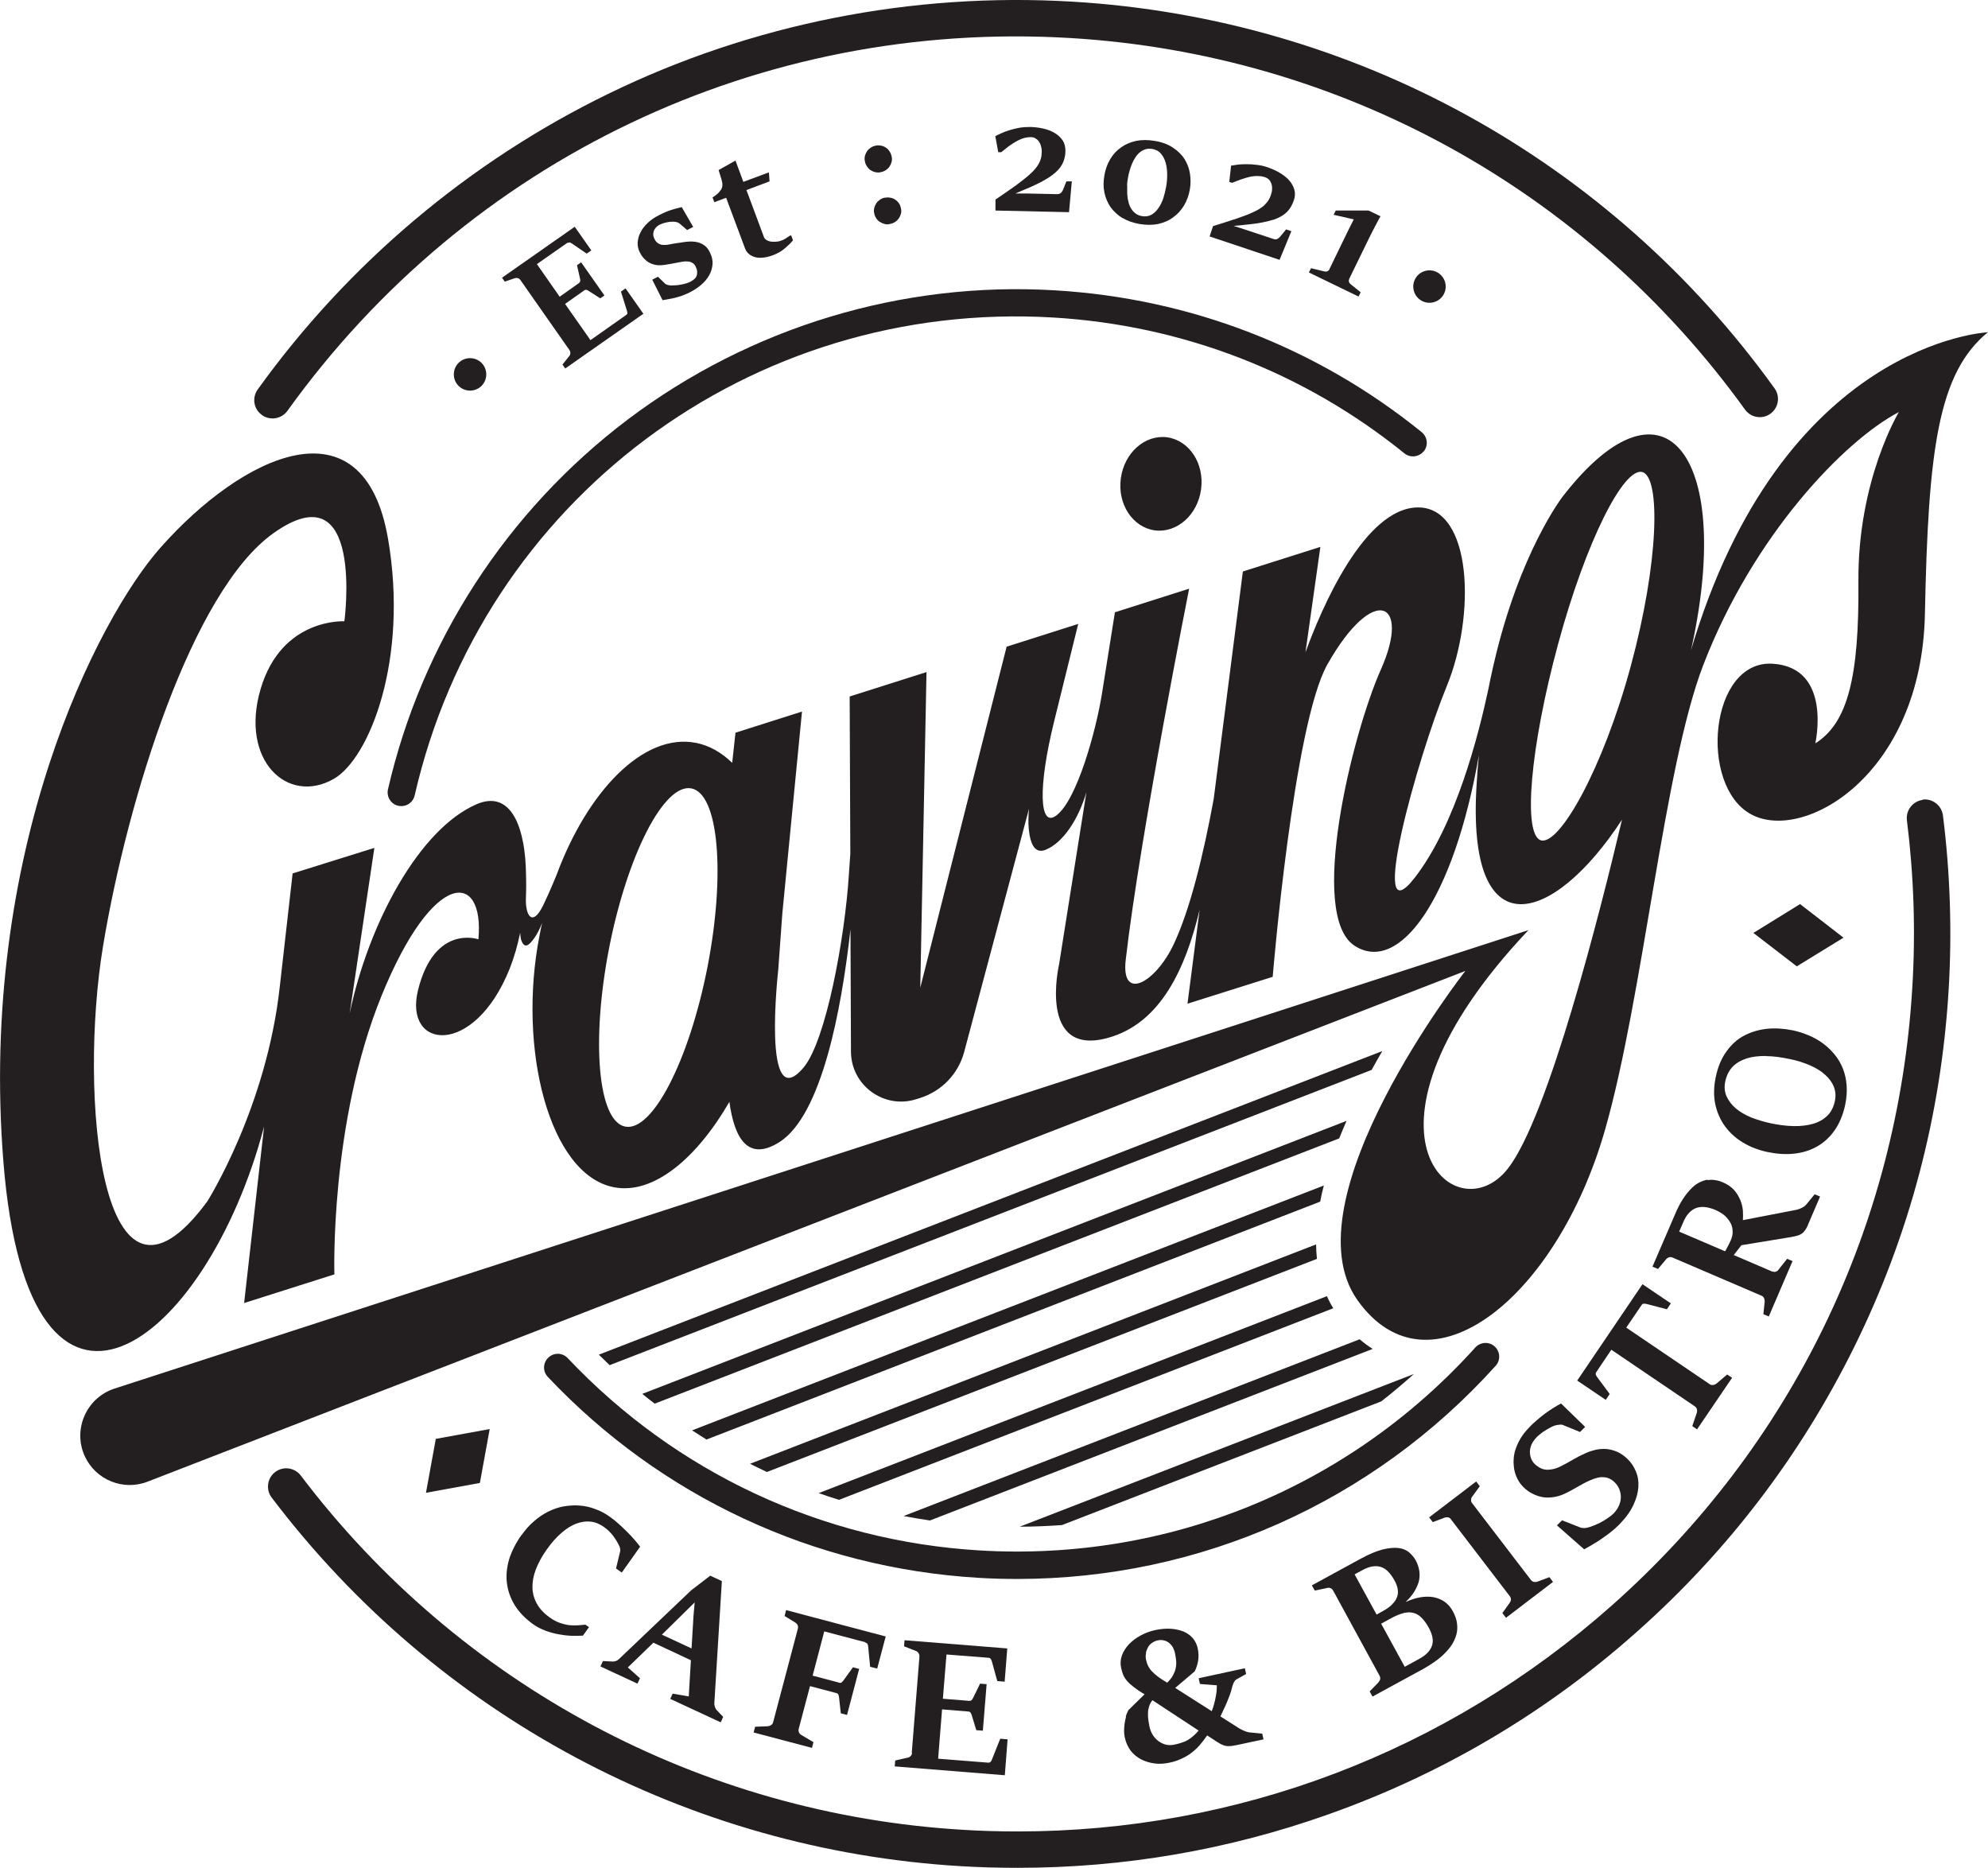 <?xml version="1.0" encoding="UTF-8"?><svg id="Layer_1" xmlns="http://www.w3.org/2000/svg" viewBox="0 0 121.34 114.01"><defs><style>.cls-1{fill:#231f20;}</style></defs><path class="cls-1" d="M84.37,64.15l-47.82,18.53c.22,.22,.44,.43,.66,.64l46.51-18.02c.21-.39,.43-.77,.65-1.15Z"/><path class="cls-1" d="M39.2,85.07c.25,.2,.5,.41,.76,.6l41.78-16.19c.14-.35,.29-.71,.45-1.07l-42.98,16.66Z"/><path class="cls-1" d="M80.79,72.36l-38.55,14.94c.29,.19,.58,.37,.88,.56l37.46-14.52c.06-.32,.13-.65,.22-.98Z"/><path class="cls-1" d="M80.38,76.82c-.03-.28-.05-.58-.05-.87l-34.55,13.39c.34,.17,.68,.34,1.03,.5l33.58-13.01Z"/><path class="cls-1" d="M81.38,79.85c-.15-.24-.28-.49-.39-.74l-31.02,12.02c.41,.15,.83,.28,1.24,.41l30.16-11.69Z"/><path class="cls-1" d="M55.15,92.53c.53,.1,1.07,.19,1.61,.27l27.02-10.47c-.26-.17-.53-.36-.79-.59l-27.84,10.79Z"/><path class="cls-1" d="M84.31,85.53c.68-.53,1.34-1.09,1.99-1.67l-24.06,9.32c.86,0,1.72-.04,2.58-.1l19.49-7.55Z"/><path class="cls-1" d="M103.17,39.87c2.7-11.8-1.43-17.74-7.77-9.59,0,0-2.65,3.38-4.23,10.26-.01,.04-.03,.11-.05,.21-.1,.43-.19,.88-.28,1.33-.58,2.7-1.96,8.23-4.49,11.49-2.94,3.79,.17-7.36,1.95-11.68s1.57-10.9-1.73-10.92c-3.3-.01-5.95,6.25-6.89,8.85l.91-6.44-4.73,1.5-1.78,13.88c-.63,3.43-1.44,6.75-2.45,8.89-1.11,2.34-3.22,3.51-2.92,.93,.86-7.51,3.87-22.65,3.87-22.65l-4.53,1.44-.79,4.96c-.36,2.25-1.51,6.46-2.77,7.43-1.07,.83-1.14-1.73-.15-5.73,.84-3.42,1.47-5.95,1.47-5.95l-4.37,1.39-5.27,20.81,.38-19.26-4.69,1.49,.04,9.59c-.03,.37-.06,.8-.09,1.3-.24,3.81-1.39,10.12-2.76,11.75-2.57,3.07-1.55-5.95-1.55-5.95l.25-3.45,1.2-12.32-4.06,1.29-.2,1.84c-.65-.63-1.39-1.06-2.21-1.22-3.22-.63-6.63,2.98-8.51,8.06h0s-.39,.97-.8,1.82c-.69,1.43-1.12,.63-1.07-.45,.04-.86-.01-1.92-.01-1.92h0c-.13-2.62-1.02-4.61-2.99-3.77-3.51,1.51-6.6,7.26-7.76,12.78l1.51-10.11-4.99,1.56-.78,6.88c-.81,7.43-4.43,13.14-4.43,13.14-6.53,8.87-7.86-6.54-6.36-15.59,1.5-9.04,5.45-21.67,10.39-25.19,5.6-3.99,4.34,5.37,4.34,5.37,0,0-3.82-.23-5.11,4.12s1.63,7.11,4.46,5.5c2.17-1.24,4.59-7.28,3.31-14.68-1.5-8.63-8.88-5.09-13.89,.57C5.97,37.74-1.32,51.93,.21,70.94c1.56,19.42,12.38,11.24,15.91-2.19l-1.22,10.78,5.51-1.75s-.29-9.22,2.88-17.01c3.17-7.78,6.29-7.61,5.91-3.44,0,0-2.67-.95-3.68,3.08-.92,3.65,3.41,4.16,5.59-1.29,.26-.66,.48-1.41,.64-2.19,.01,.22,.04,.39,.08,.49,.21,.54,.5,.22,.77-.15,.2-.27,.36-.61,.49-.94-.06,.25-.11,.51-.16,.77-1.35,6.88,.58,14.58,4.53,15.36,2.44,.48,5.08-1.79,7.06-5.21,.3,2.22,1.13,3.67,3.05,2.46,2.58-1.64,3.79-8.05,4.34-12.99l.03,7.47c.01,2.06,2.02,3.52,3.98,2.9l.25-.08c1.3-.41,2.31-1.46,2.67-2.77l3.97-14.89c-.08,.59-.15,2.98,1,2.52,1.08-.43,2.02-1.88,2.5-3.52l-1.67,10.52s-1.31,5.65,2.97,4.48c3.27-.89,4.77-4.32,5.61-7.82l-.74,5.73,5.2-1.64s1.27-15.41,3.34-19.07c2.82-4.98,5.12-3.86,3.27,.3-1.75,3.91-4.49,15.04-1.6,16.88,2.7,1.73,6.03-2.79,7.58-11.65-.06,.57-.11,1.15-.14,1.74-.66,10.23,4.65,8.67,8.87,2.21-1.32,5.58-4.5,18.16-6.97,21.3-3.2,4.08-10.37-2.26,1.26-14.56L6.99,84.75c-1.72,.56-2.57,2.5-1.81,4.14h0c.67,1.44,2.35,2.12,3.83,1.54l80.43-31.17s-10.94,13.98-6.58,20.1c4.36,6.12,12.18-.15,15.11-10.42,2.33-8.15,3.58-22.06,5.98-28.32,3.06-7.97,8.64-13.74,11.95-15.47,0,0-2.52,4.15-2.47,10.36,.05,5.81-.65,8.62-2.63,9.86,0,0,1.06-4.64-2.61-4.86-3.84-.23-4.52,7.42-1.33,9.18,3.19,1.77,10.43-2.35,10.63-12.22,.2-10.02,.8-14.7,3.84-17.19,0,0-12.61,.57-18.17,19.58Zm-59.99,19.16c-1.12,5.7-3.36,10.06-5.02,9.73-1.66-.32-2.09-5.21-.98-10.91,1.12-5.7,3.36-10.06,5.02-9.73,1.66,.32,2.09,5.21,.98,10.91Zm56.36-18.39c-1.71,6.31-4.35,10.95-5.48,10.65-1.13-.31-.67-5.67,1.04-11.98,1.71-6.31,4.01-10.8,5.14-10.5,1.13,.31,1.01,5.52-.7,11.83Z"/><path class="cls-1" d="M68.41,29.2c-.21,1.57,.72,2.98,2.07,3.17,1.35,.18,2.62-.94,2.83-2.51,.21-1.57-.72-2.98-2.07-3.17-1.35-.18-2.62,.94-2.83,2.51Z"/><path class="cls-1" d="M34.65,82.89c-.32-.34-.85-.35-1.18-.03-.34,.32-.35,.85-.03,1.18,6.9,7.31,16.23,11.66,26.27,12.26,.8,.05,1.59,.07,2.38,.07,11.13,0,21.67-4.66,29.2-13.01,.31-.34,.28-.87-.06-1.18-.34-.31-.87-.28-1.18,.06-7.72,8.56-18.75,13.07-30.24,12.39-9.61-.57-18.55-4.74-25.16-11.74Z"/><path class="cls-1" d="M86.9,27.55c.29-.36,.23-.88-.12-1.17-6.4-5.18-14.14-8.17-22.39-8.66-9.35-.56-18.61,2.25-26.08,7.89-7.38,5.58-12.57,13.6-14.63,22.57-.1,.45,.18,.9,.63,1,.06,.01,.13,.02,.19,.02,.38,0,.72-.26,.81-.65,4.12-18,20.51-30.27,38.98-29.17,7.89,.47,15.31,3.34,21.43,8.29,.36,.29,.88,.23,1.17-.12Z"/><path class="cls-1" d="M15.98,25.33c.2,.14,.42,.21,.65,.21,.35,0,.69-.16,.91-.46C28.58,9.7,46.44,1.2,65.31,2.32c16.5,.98,31.52,9.25,41.2,22.68,.36,.5,1.06,.61,1.55,.25,.5-.36,.61-1.06,.25-1.55C98.25,9.72,82.62,1.12,65.44,.1c-9.78-.58-19.57,1.36-28.32,5.63-8.48,4.13-15.88,10.37-21.39,18.04-.36,.5-.25,1.2,.25,1.55Z"/><path class="cls-1" d="M117.36,48.82c-.61,.08-1.04,.63-.97,1.24,.42,3.36,.54,6.79,.33,10.2-.87,14.61-7.38,28-18.32,37.71-10.11,8.97-22.89,13.81-36.29,13.81-1.11,0-2.22-.03-3.33-.1-16-.95-30.73-8.83-40.42-21.62-.37-.49-1.07-.59-1.56-.22-.49,.37-.59,1.07-.22,1.56,10.08,13.31,25.41,21.51,42.07,22.5,1.16,.07,2.32,.1,3.47,.1,6.48,0,12.84-1.09,18.95-3.26,6.95-2.46,13.28-6.2,18.81-11.12,5.54-4.91,10-10.76,13.27-17.36,3.39-6.84,5.33-14.2,5.79-21.88,.21-3.54,.09-7.11-.35-10.61-.08-.61-.63-1.04-1.24-.97Z"/><path class="cls-1" d="M31.82,93.7c-.36,.51-.61,1.02-.76,1.52-.14,.51-.18,.99-.11,1.47,.07,.47,.23,.91,.5,1.33,.27,.42,.64,.79,1.1,1.12,.23,.16,.48,.29,.75,.39,.27,.1,.54,.17,.81,.22,.27,.05,.53,.08,.79,.09,.25,0,.48,0,.68-.01l.37-.52-.22-.15c-.14,.01-.29,.03-.46,.04-.16,.01-.34,.01-.52-.01-.18-.02-.38-.07-.58-.14-.2-.07-.42-.18-.63-.34-.34-.24-.59-.51-.76-.81-.17-.3-.27-.63-.28-.98-.01-.35,.05-.72,.2-1.12,.15-.39,.37-.81,.68-1.24,.29-.41,.59-.75,.9-1.01,.3-.26,.6-.45,.9-.56,.3-.11,.59-.15,.87-.12s.55,.14,.8,.32c.22,.15,.4,.33,.56,.53,.15,.2,.28,.41,.39,.64,.02,.05,.04,.1,.05,.16,.01,.05,.01,.11,0,.17l-.25,1.04,.35,.25,1.12-1.58c-.09-.12-.21-.27-.35-.43-.14-.17-.3-.33-.47-.5-.17-.17-.34-.33-.52-.49-.18-.16-.34-.29-.5-.4-.29-.21-.59-.37-.91-.48-.31-.12-.63-.19-.95-.21-.32-.03-.64,0-.97,.05-.32,.06-.64,.17-.94,.32-.3,.15-.6,.35-.87,.59-.28,.24-.53,.52-.76,.85Z"/><path class="cls-1" d="M41.06,103.36l-.15,.33,3.08,1.43,.15-.33-.39-.41c-.05-.05-.08-.11-.11-.19-.03-.08-.04-.16-.04-.23l.46-7.46-.71-.33-1.16,.89-4.4,4.19c-.12,.12-.26,.17-.43,.16l-.56-.03-.15,.33,2.26,1.05,.15-.33-.74-.66,1.56-1.51,2.29,1.07-.13,2.21-.98-.17Zm-.66-3.59l1.99-1.96h.01s-.07,.8-.07,.8l-.12,2-1.81-.84Z"/><path class="cls-1" d="M52.82,100.25c.06,.02,.11,.05,.13,.09,.02,.05,.04,.1,.04,.16l.12,1.23,.43,.11,.52-1.96-6.08-1.61-.09,.36,.65,.4c.06,.04,.11,.09,.14,.15,.03,.07,.04,.14,.02,.22l-1.51,5.71c-.02,.08-.06,.14-.13,.18-.06,.04-.13,.06-.2,.07l-.77,.03-.09,.35,3.56,.94,.09-.35-.73-.43c-.07-.04-.12-.09-.15-.16-.03-.07-.04-.14-.02-.22l.69-2.61,1.59,.42c.08,.02,.12,.05,.14,.09,.02,.04,.03,.1,.04,.16l.11,.99,.38,.1,.74-2.81-.38-.1-.59,.82s-.07,.08-.11,.11c-.04,.03-.1,.03-.17,0l-1.59-.42,.71-2.7,2.5,.66Z"/><path class="cls-1" d="M55.67,106.98c0,.08-.04,.15-.09,.2-.05,.05-.11,.09-.19,.1l-.75,.17-.03,.36,6.72,.54,.17-2.19-.45-.04-.51,1.28c-.02,.06-.05,.11-.09,.14-.04,.03-.09,.05-.16,.04l-3.03-.24,.24-3.01,1.59,.13c.07,0,.12,.03,.15,.07,.03,.04,.05,.09,.07,.15l.28,.92,.4,.03,.23-2.84-.4-.03-.43,.88c-.03,.05-.06,.1-.09,.13-.03,.03-.09,.04-.16,.04l-1.59-.13,.22-2.7,2.56,.2c.07,0,.11,.03,.14,.07,.03,.04,.05,.09,.07,.15l.33,1.2,.45,.04,.16-2.03-6.27-.5-.03,.37,.71,.28c.07,.02,.13,.07,.17,.13,.04,.06,.06,.13,.06,.21l-.47,5.89Z"/><path class="cls-1" d="M68.73,104.78c-.04,.14-.07,.28-.09,.43-.02,.15-.03,.29-.03,.43,0,.14,.02,.27,.04,.4,.07,.31,.19,.58,.36,.81,.18,.23,.39,.4,.64,.53,.25,.13,.52,.21,.82,.25,.3,.04,.6,.02,.92-.05,.24-.05,.47-.12,.68-.22,.21-.09,.41-.2,.6-.34,.19-.14,.36-.29,.53-.48,.16-.18,.32-.39,.48-.62l.34,.22c.16,.11,.3,.2,.41,.26,.11,.07,.22,.11,.31,.14s.21,.04,.32,.03c.11,0,.25-.03,.42-.06l1.64-.35-.08-.35-.82-.08s-.09-.02-.15-.04c-.06-.02-.12-.05-.18-.07-.06-.03-.12-.06-.18-.09s-.11-.06-.15-.09l-1.07-.68c.07-.15,.14-.3,.2-.43,.07-.14,.13-.28,.19-.42,.06-.14,.12-.29,.18-.45,.06-.16,.11-.33,.15-.51,.02-.08,.06-.16,.09-.25,.04-.08,.09-.15,.15-.19l.61-.34-.08-.35-2.82,.61,.08,.35,1.03,.08c0,.07,0,.16-.01,.28,0,.12-.03,.24-.05,.39-.02,.14-.06,.29-.1,.45-.04,.16-.09,.31-.15,.46l-2.23-1.42,1.19-1.01c.1-.2,.17-.42,.21-.66,.04-.24,.03-.49-.03-.76-.05-.23-.15-.43-.3-.61-.15-.17-.33-.3-.56-.4-.23-.09-.48-.15-.78-.17-.29-.02-.61,.01-.95,.08-.32,.07-.61,.18-.89,.33-.28,.15-.51,.33-.71,.53-.19,.21-.34,.43-.43,.68-.09,.25-.11,.51-.05,.77,.03,.15,.07,.28,.12,.41,.05,.13,.13,.25,.23,.37,.1,.12,.24,.25,.41,.38,.17,.13,.39,.29,.67,.45l-.99,.97c-.06,.11-.11,.24-.16,.38Zm4.44,.83c-.11,.13-.21,.24-.32,.33-.1,.09-.21,.17-.32,.24-.11,.07-.24,.13-.37,.17-.14,.05-.29,.09-.47,.13-.19,.04-.37,.04-.54,0-.17-.05-.32-.12-.45-.22-.13-.1-.25-.23-.34-.37-.09-.15-.15-.3-.19-.46-.03-.16-.06-.31-.08-.46-.02-.15-.03-.3-.02-.43,0-.14,.03-.27,.07-.4,.04-.13,.11-.26,.2-.37l2.83,1.86Zm-3.23-4.71c.02-.13,.07-.25,.13-.36s.14-.2,.25-.27c.1-.07,.22-.13,.34-.15,.13-.03,.26-.03,.37,0,.11,.02,.22,.07,.31,.14,.09,.07,.17,.16,.24,.27,.06,.11,.11,.24,.14,.39,.03,.16,.06,.31,.07,.46,.01,.15,0,.3-.03,.44-.03,.15-.09,.29-.17,.44-.08,.15-.2,.29-.35,.44-.21-.12-.39-.24-.54-.35-.15-.11-.27-.22-.38-.33s-.18-.22-.24-.34c-.06-.11-.1-.24-.13-.38-.03-.13-.03-.27,0-.4Z"/><path class="cls-1" d="M84.14,102.68l-.54,.55,.17,.32,3.1-1.69c.23-.13,.46-.27,.67-.42,.22-.15,.42-.31,.6-.49,.18-.18,.34-.36,.47-.56,.13-.2,.22-.41,.28-.62,.06-.22,.07-.44,.04-.69s-.12-.49-.26-.75c-.13-.24-.3-.43-.5-.57-.2-.14-.43-.23-.68-.28-.25-.04-.52-.04-.81,.01-.29,.05-.59,.15-.89,.29h0c.21-.2,.38-.4,.51-.6,.13-.21,.23-.42,.29-.63,.06-.21,.07-.43,.04-.65-.03-.22-.1-.44-.21-.65-.11-.2-.25-.36-.42-.51-.17-.14-.39-.23-.65-.26-.27-.03-.59,0-.96,.09-.38,.1-.82,.28-1.35,.57l-2.97,1.62,.18,.32,.75-.16c.07-.02,.14-.02,.21,.01,.07,.03,.12,.08,.16,.15l2.83,5.19c.04,.07,.05,.14,.04,.21-.01,.07-.05,.13-.11,.19Zm1.53-4.23c.22-.05,.41-.06,.59-.01,.18,.04,.35,.14,.5,.29,.15,.15,.3,.35,.44,.6,.24,.44,.31,.81,.2,1.12-.11,.31-.37,.58-.8,.81l-.86,.47-1.44-2.63,.64-.35c.26-.14,.5-.24,.71-.29Zm-1.65,.09l-1.34-2.45,.48-.26c.42-.23,.78-.29,1.1-.2,.32,.09,.6,.37,.86,.84,.1,.18,.16,.35,.19,.52,.03,.17,.02,.33-.04,.48-.05,.15-.15,.3-.3,.45-.14,.15-.34,.29-.6,.43l-.36,.2Z"/><path class="cls-1" d="M89.79,91.53c0-.08,.03-.14,.08-.2l.45-.62-.22-.29-2.87,2.19,.22,.29,.72-.27c.06-.03,.13-.03,.21-.02,.07,.01,.14,.05,.18,.12l3.59,4.69c.05,.06,.07,.13,.07,.2,0,.07-.03,.14-.07,.2l-.45,.63,.22,.29,2.87-2.19-.22-.29-.72,.27c-.07,.03-.15,.03-.22,.02-.07-.01-.13-.05-.19-.12l-3.59-4.69c-.05-.06-.07-.13-.06-.21Z"/><path class="cls-1" d="M94.81,85.93c-.16,.1-.33,.22-.5,.34-.17,.13-.34,.26-.51,.41s-.34,.3-.49,.47c-.18,.19-.34,.38-.47,.59-.13,.21-.23,.42-.31,.64-.08,.22-.13,.44-.14,.65-.02,.22,0,.43,.03,.64,.04,.21,.1,.4,.2,.59,.09,.19,.22,.36,.37,.51,.16,.16,.34,.29,.54,.39,.19,.1,.39,.17,.6,.21,.21,.04,.43,.04,.65,.01,.22-.03,.45-.09,.67-.19,.14-.06,.27-.13,.4-.2,.13-.07,.26-.14,.38-.21,.13-.07,.26-.15,.39-.22,.13-.07,.27-.14,.41-.2,.16-.07,.32-.13,.45-.16,.14-.04,.27-.05,.4-.04,.13,0,.25,.04,.36,.09,.11,.05,.22,.13,.32,.23,.12,.12,.22,.26,.28,.42,.06,.16,.09,.32,.09,.48,0,.17-.04,.33-.11,.5-.07,.17-.18,.33-.33,.49-.08,.08-.18,.16-.31,.25-.13,.09-.26,.18-.41,.26-.15,.08-.31,.16-.47,.22-.16,.07-.32,.12-.46,.15-.02,0-.05,0-.08,.01-.03,0-.07,0-.1,0-.04,0-.07,0-.11-.01-.03,0-.06-.01-.09-.02l-1.12-.44-.31,.31,1.66,1.46c.19-.1,.37-.21,.56-.32,.19-.11,.38-.23,.56-.36,.18-.12,.36-.26,.54-.4,.18-.14,.34-.29,.49-.44,.39-.4,.68-.8,.86-1.19,.18-.39,.28-.76,.3-1.1,.02-.35-.03-.66-.16-.96-.12-.29-.29-.54-.51-.75-.2-.19-.4-.33-.62-.43-.22-.09-.43-.15-.65-.17-.22-.02-.43,0-.64,.04-.21,.05-.41,.11-.59,.19-.15,.07-.3,.14-.43,.2-.13,.07-.26,.14-.38,.21-.12,.07-.25,.14-.37,.21-.12,.07-.25,.13-.38,.2-.18,.09-.35,.15-.5,.18-.15,.03-.29,.04-.42,.03-.13-.02-.25-.05-.37-.12-.11-.06-.22-.14-.32-.24-.09-.09-.16-.2-.21-.33-.05-.13-.07-.27-.07-.41,0-.15,.04-.29,.1-.44,.07-.15,.17-.29,.3-.43,.06-.06,.14-.14,.25-.22,.1-.08,.21-.16,.33-.23,.12-.07,.24-.14,.36-.2,.12-.06,.23-.09,.33-.11,.05,0,.11-.01,.18-.02,.07,0,.13,0,.18,.03l1.03,.42,.31-.31-1.47-1.43c-.15,.08-.31,.17-.47,.27Z"/><path class="cls-1" d="M96.28,84.27l1.73,1.17,.24-.36-.78-1.05s-.06-.09-.07-.14c-.01-.05,0-.1,.04-.16l.91-1.35,5.09,3.45c.07,.05,.11,.1,.13,.17,.02,.07,.02,.14,0,.22l-.28,.82,.29,.2,2.14-3.15-.3-.2-.66,.56c-.05,.04-.12,.07-.19,.08-.08,.01-.15,0-.22-.05l-5.09-3.45,.93-1.37c.04-.06,.08-.09,.13-.09s.1,0,.16,.01l1.26,.33,.24-.36-1.73-1.17-3.99,5.89Z"/><path class="cls-1" d="M104.24,72c-.16,.02-.33,.08-.5,.16-.17,.08-.34,.21-.51,.38-.17,.17-.34,.38-.51,.64-.17,.26-.33,.57-.49,.95l-1.37,3.18,.34,.14,.49-.59c.04-.05,.1-.09,.17-.12,.07-.02,.14-.02,.22,.01l5.43,2.33c.08,.03,.13,.08,.16,.15,.03,.07,.04,.14,.04,.21l-.08,.77,.33,.14,1.45-3.38-.33-.14-.54,.68c-.04,.06-.1,.09-.17,.11-.07,.02-.14,0-.22-.02l-2.33-1,.47-.6,2.98-.49c.15-.03,.28-.05,.39-.08,.11-.03,.21-.07,.29-.12,.08-.05,.16-.13,.22-.22,.07-.09,.14-.22,.2-.38l.72-1.68-.33-.14-.49,.6s-.07,.08-.12,.12c-.05,.04-.1,.07-.16,.1-.06,.03-.12,.06-.18,.08-.06,.02-.12,.04-.17,.05l-3.26,.63c.01-.17,.01-.37,0-.58-.02-.22-.07-.43-.16-.65-.09-.21-.21-.42-.38-.61-.17-.19-.4-.35-.69-.47-.14-.06-.29-.11-.45-.13-.16-.03-.32-.03-.48,0Zm.98,2.15c.15,.12,.27,.27,.37,.43s.15,.33,.16,.52c.02,.19-.02,.39-.11,.6-.02,.04-.04,.09-.07,.15-.03,.07-.07,.13-.1,.2-.04,.07-.07,.13-.1,.19-.03,.06-.06,.1-.08,.13l-2.8-1.2,.26-.6c.18-.42,.43-.7,.75-.83,.32-.13,.73-.09,1.21,.11,.18,.08,.35,.18,.51,.3Z"/><path class="cls-1" d="M105.38,64.17c-.31,.42-.53,.95-.66,1.58-.12,.58-.13,1.13-.03,1.63,.11,.5,.3,.95,.59,1.35,.29,.4,.65,.73,1.1,1,.44,.27,.94,.46,1.49,.58,.58,.12,1.14,.16,1.66,.1,.52-.06,.99-.21,1.4-.45,.42-.24,.77-.57,1.06-.99,.29-.42,.5-.93,.63-1.52,.09-.44,.12-.84,.09-1.22-.03-.38-.11-.72-.24-1.04-.13-.32-.3-.6-.51-.85-.21-.25-.45-.48-.71-.67-.26-.19-.55-.35-.86-.48-.31-.13-.62-.23-.94-.3-.54-.11-1.07-.15-1.58-.1-.51,.05-.97,.19-1.4,.41s-.79,.55-1.09,.97Zm2.43,.29c.44,0,.92,.07,1.44,.18,.45,.09,.85,.22,1.22,.38,.37,.16,.68,.35,.92,.57,.25,.22,.43,.46,.54,.74,.11,.28,.13,.57,.06,.89-.08,.36-.23,.66-.46,.88-.23,.22-.52,.39-.87,.49-.35,.1-.74,.15-1.19,.14-.45-.01-.92-.07-1.43-.18-.41-.09-.8-.21-1.16-.35-.36-.15-.67-.33-.93-.55-.26-.22-.44-.46-.57-.74-.12-.28-.15-.59-.07-.93,.08-.36,.23-.65,.45-.88,.23-.23,.51-.39,.85-.5,.34-.11,.73-.15,1.18-.15Z"/><path class="cls-1" d="M34.76,14.79s.08,.03,.13,.06l.92,.63,.28-.2-1.01-1.44-4.44,3.11,.17,.24,.61-.21c.06-.02,.13-.02,.19,0,.07,.02,.12,.06,.16,.12l2.99,4.27c.04,.06,.06,.12,.05,.19,0,.07-.03,.13-.07,.18l-.41,.51,.17,.24,4.77-3.34-1.09-1.55-.28,.2,.37,1.18c.02,.05,.02,.1,.02,.14,0,.04-.03,.08-.08,.11l-2.17,1.53-1.55-2.21,1.16-.82c.05-.04,.1-.05,.14-.04,.04,.01,.08,.03,.13,.06l.72,.46,.25-.18-1.42-2.02-.25,.18,.19,.85s.02,.09,0,.13c0,.04-.04,.08-.09,.12l-1.16,.82-1.39-1.99,1.83-1.28s.09-.05,.13-.03Z"/><path class="cls-1" d="M40.07,13.85c.05-.05,.11-.09,.16-.12,.07-.03,.14-.06,.21-.09,.07-.02,.15-.05,.22-.06,.08-.02,.15-.03,.22-.04,.07,0,.14-.01,.2-.01,.08,0,.15,.01,.23,.03,.08,.02,.14,.06,.2,.11l.43,.37,.37-.19-.7-1.21c-.11,.03-.22,.06-.32,.08-.1,.03-.21,.06-.31,.09-.11,.03-.22,.08-.35,.13-.12,.05-.26,.12-.42,.2-.26,.13-.48,.28-.67,.46-.19,.18-.34,.37-.44,.57-.11,.2-.16,.41-.18,.62-.01,.21,.03,.42,.13,.61,.08,.16,.17,.29,.28,.4,.11,.11,.22,.2,.35,.26,.13,.06,.26,.1,.41,.12,.14,.02,.3,.01,.45-.01,.13-.02,.25-.04,.37-.06,.12-.02,.26-.05,.43-.08,.11-.02,.22-.04,.33-.06,.11-.02,.21-.02,.31-.01,.1,0,.19,.03,.27,.08,.08,.04,.15,.11,.2,.21,.06,.12,.1,.23,.1,.32,0,.1,0,.18-.03,.26-.03,.08-.08,.15-.15,.21-.07,.06-.15,.11-.24,.16-.08,.04-.17,.07-.26,.1-.1,.03-.2,.05-.3,.07-.1,.02-.2,.03-.29,.04-.09,0-.17,.01-.23,.01-.04,0-.08,0-.12,0-.04,0-.09-.01-.13-.02-.04,0-.08-.02-.13-.04-.04-.02-.08-.04-.1-.07l-.41-.4-.35,.18,.63,1.25c.11-.02,.23-.04,.35-.06,.12-.02,.25-.05,.39-.08,.14-.03,.28-.08,.44-.13,.15-.05,.32-.13,.49-.21,.25-.13,.48-.28,.68-.45,.21-.18,.37-.37,.49-.58,.12-.21,.19-.44,.21-.68,.02-.24-.04-.49-.17-.74-.08-.17-.18-.3-.3-.39-.12-.09-.25-.16-.39-.2-.14-.04-.3-.06-.47-.06-.17,0-.34,.02-.52,.05-.09,.02-.2,.03-.33,.05-.13,.02-.27,.04-.41,.07-.09,.02-.18,.03-.26,.04-.09,0-.18,0-.26-.01-.08-.02-.16-.05-.24-.11-.07-.05-.14-.13-.19-.24-.05-.1-.08-.2-.08-.29,0-.09,.02-.17,.05-.24,.03-.07,.08-.13,.13-.19Z"/><path class="cls-1" d="M43.98,11.61c-.05,.08-.12,.16-.2,.23-.08,.07-.18,.14-.29,.21l.11,.29,.72-.27,1.15,3.08c.05,.15,.14,.27,.25,.36,.11,.09,.24,.15,.39,.19,.15,.04,.32,.04,.5,.02,.18-.02,.37-.07,.56-.14,.16-.06,.31-.13,.44-.21,.13-.08,.25-.17,.35-.26,.1-.09,.19-.17,.27-.25,.07-.08,.13-.14,.17-.19l-.11-.31-.11,.04s-.06,.05-.1,.07c-.04,.03-.08,.05-.12,.08-.04,.03-.09,.05-.14,.08-.05,.02-.1,.05-.15,.06-.07,.03-.16,.05-.27,.06-.1,.01-.21,.01-.31,0-.1-.01-.2-.04-.29-.09-.09-.05-.15-.12-.18-.21l-1.06-2.85,1.41-.53-.04-.55-1.56,.58-.48-1.3-1.03,.58,.18,.58c.04,.14,.06,.26,.05,.36,0,.1-.04,.19-.09,.28Z"/><path class="cls-1" d="M54.29,9.23c-.06-.09-.13-.16-.22-.22-.09-.06-.18-.1-.29-.12-.11-.02-.22-.03-.33,0-.11,.02-.21,.06-.3,.12-.09,.06-.17,.13-.23,.22-.06,.09-.1,.18-.13,.29-.02,.11-.03,.21,0,.32,.02,.12,.06,.22,.12,.31,.06,.09,.13,.17,.22,.23,.09,.06,.18,.1,.29,.13,.11,.02,.21,.03,.33,0,.11-.02,.21-.06,.31-.12,.09-.06,.17-.13,.23-.22,.06-.09,.1-.18,.13-.29,.03-.11,.03-.22,0-.33-.02-.11-.06-.21-.12-.3Z"/><path class="cls-1" d="M54.02,12.06c-.11,.02-.21,.06-.3,.12s-.17,.13-.23,.22c-.06,.09-.1,.18-.13,.29-.02,.11-.03,.22,0,.33,.02,.11,.06,.21,.12,.3,.06,.09,.13,.17,.22,.22,.09,.06,.18,.1,.29,.13,.11,.03,.22,.03,.33,0,.11-.02,.21-.06,.31-.12,.09-.06,.17-.14,.23-.22,.06-.09,.1-.18,.13-.29,.03-.11,.03-.21,0-.32-.02-.12-.06-.22-.12-.31s-.14-.16-.22-.22c-.09-.06-.18-.1-.29-.12-.11-.02-.22-.03-.33,0Z"/><path class="cls-1" d="M63.63,11.06c.22-.12,.42-.24,.59-.37,.17-.13,.32-.26,.44-.41s.21-.31,.27-.48c.06-.18,.1-.37,.1-.59,0-.24-.05-.46-.17-.64-.12-.18-.28-.33-.48-.45-.2-.12-.43-.21-.69-.27-.26-.06-.52-.09-.79-.1-.24,0-.47,.01-.69,.05-.22,.04-.42,.09-.61,.15-.19,.06-.35,.12-.5,.19-.15,.07-.26,.12-.35,.17l.18,.98h.18c.09-.07,.18-.14,.28-.22,.09-.08,.19-.15,.29-.22,.1-.07,.2-.13,.3-.19,.1-.06,.2-.11,.31-.16,.1-.04,.21-.08,.31-.1,.11-.02,.21-.03,.32-.03,.12,0,.22,.03,.3,.09,.09,.05,.16,.12,.21,.21,.06,.09,.1,.19,.12,.3,.03,.11,.04,.23,.03,.35,0,.24-.06,.45-.17,.66-.11,.2-.28,.41-.51,.62-.23,.21-.52,.44-.87,.7-.35,.25-.78,.55-1.27,.88v.67s4.49,.1,4.49,.1l.17-1.88h-.33s-.21,.52-.21,.52c-.03,.07-.07,.13-.12,.18-.06,.05-.14,.08-.25,.08l-1.81-.04h-.72c.32-.14,.62-.27,.89-.38,.27-.12,.52-.24,.75-.36Z"/><path class="cls-1" d="M68.51,13.3c.3,.18,.64,.3,1.03,.37,.42,.07,.8,.07,1.15,0,.35-.08,.66-.21,.92-.41,.27-.19,.48-.43,.66-.72,.17-.29,.29-.61,.35-.96,.06-.33,.06-.65,.01-.98-.05-.32-.16-.62-.33-.89-.17-.27-.41-.5-.71-.7-.3-.2-.67-.34-1.11-.41-.41-.07-.79-.07-1.14,0-.35,.08-.66,.21-.92,.4-.27,.19-.49,.43-.66,.72-.17,.29-.29,.61-.35,.97-.07,.38-.07,.74,0,1.07,.07,.33,.2,.63,.38,.89,.19,.26,.43,.48,.72,.66Zm.28-1.99c.01-.17,.03-.32,.06-.47,.02-.14,.06-.28,.1-.43,.04-.15,.09-.29,.15-.43,.06-.14,.13-.27,.21-.39,.08-.12,.17-.22,.27-.3,.1-.08,.21-.14,.34-.18,.12-.04,.26-.04,.41-.02,.22,.04,.4,.13,.53,.29,.13,.15,.23,.34,.29,.56,.06,.22,.09,.46,.09,.72,0,.26-.02,.52-.07,.77-.04,.21-.09,.43-.16,.65-.07,.22-.17,.42-.29,.6-.12,.18-.26,.32-.43,.42-.17,.1-.37,.13-.59,.09-.16-.03-.29-.08-.4-.17-.11-.08-.2-.19-.27-.31-.07-.12-.13-.26-.16-.42-.04-.15-.06-.31-.07-.48,0-.16,0-.33,0-.49Z"/><path class="cls-1" d="M77.22,12.48c-.16,.16-.39,.31-.67,.44-.28,.14-.63,.27-1.04,.41-.41,.14-.9,.29-1.47,.47l-.21,.63,4.27,1.43,.72-1.75-.32-.11-.36,.44c-.05,.06-.1,.1-.17,.14-.07,.04-.16,.04-.26,0l-1.72-.57-.69-.22c.35-.03,.67-.07,.96-.1,.3-.03,.57-.07,.82-.12,.25-.05,.47-.11,.68-.17,.2-.07,.38-.16,.54-.26,.16-.11,.29-.23,.4-.38s.2-.33,.27-.53c.08-.23,.09-.45,.03-.66-.06-.21-.17-.4-.32-.57-.15-.17-.35-.32-.58-.46-.23-.13-.47-.24-.73-.33-.23-.08-.46-.13-.68-.15-.22-.03-.43-.04-.63-.04-.2,0-.37,.01-.53,.03-.16,.02-.29,.04-.39,.06l-.11,.99,.17,.06c.11-.04,.22-.09,.33-.13,.11-.04,.23-.09,.34-.12,.11-.04,.23-.07,.34-.1,.11-.03,.23-.05,.34-.06,.11-.01,.22-.01,.33,0,.11,0,.21,.03,.32,.06,.11,.04,.2,.09,.27,.17,.07,.08,.11,.17,.14,.26,.03,.1,.04,.21,.03,.32,0,.11-.03,.23-.07,.34-.07,.22-.19,.42-.36,.58Z"/><path class="cls-1" d="M81.16,16.41c-.03,.06-.07,.11-.13,.14-.05,.03-.12,.03-.18,.02l-.83-.2-.13,.26,3.03,1.47,.13-.26-.62-.5c-.05-.04-.08-.09-.1-.15-.01-.06,0-.12,.03-.19l1.18-2.42c.05-.1,.1-.21,.17-.34,.06-.12,.13-.25,.19-.37,.06-.12,.13-.25,.19-.36,.06-.12,.12-.22,.17-.31l-.73-.35h-2s-.13,.26-.13,.26l1.23,.28-.3,.59-1.18,2.43Z"/><polygon class="cls-1" points="26.6 87.82 26 91.11 29.29 90.51 29.89 87.22 26.6 87.82"/><polygon class="cls-1" points="112.52 57.23 109.87 55.18 107.02 56.94 109.67 58.98 112.52 57.23"/><path class="cls-1" d="M29.68,22.85c0-.55-.44-.99-.99-.99s-.99,.44-.99,.99,.44,.99,.99,.99,.99-.44,.99-.99Z"/><circle class="cls-1" cx="87.25" cy="17.49" r=".99"/></svg>
